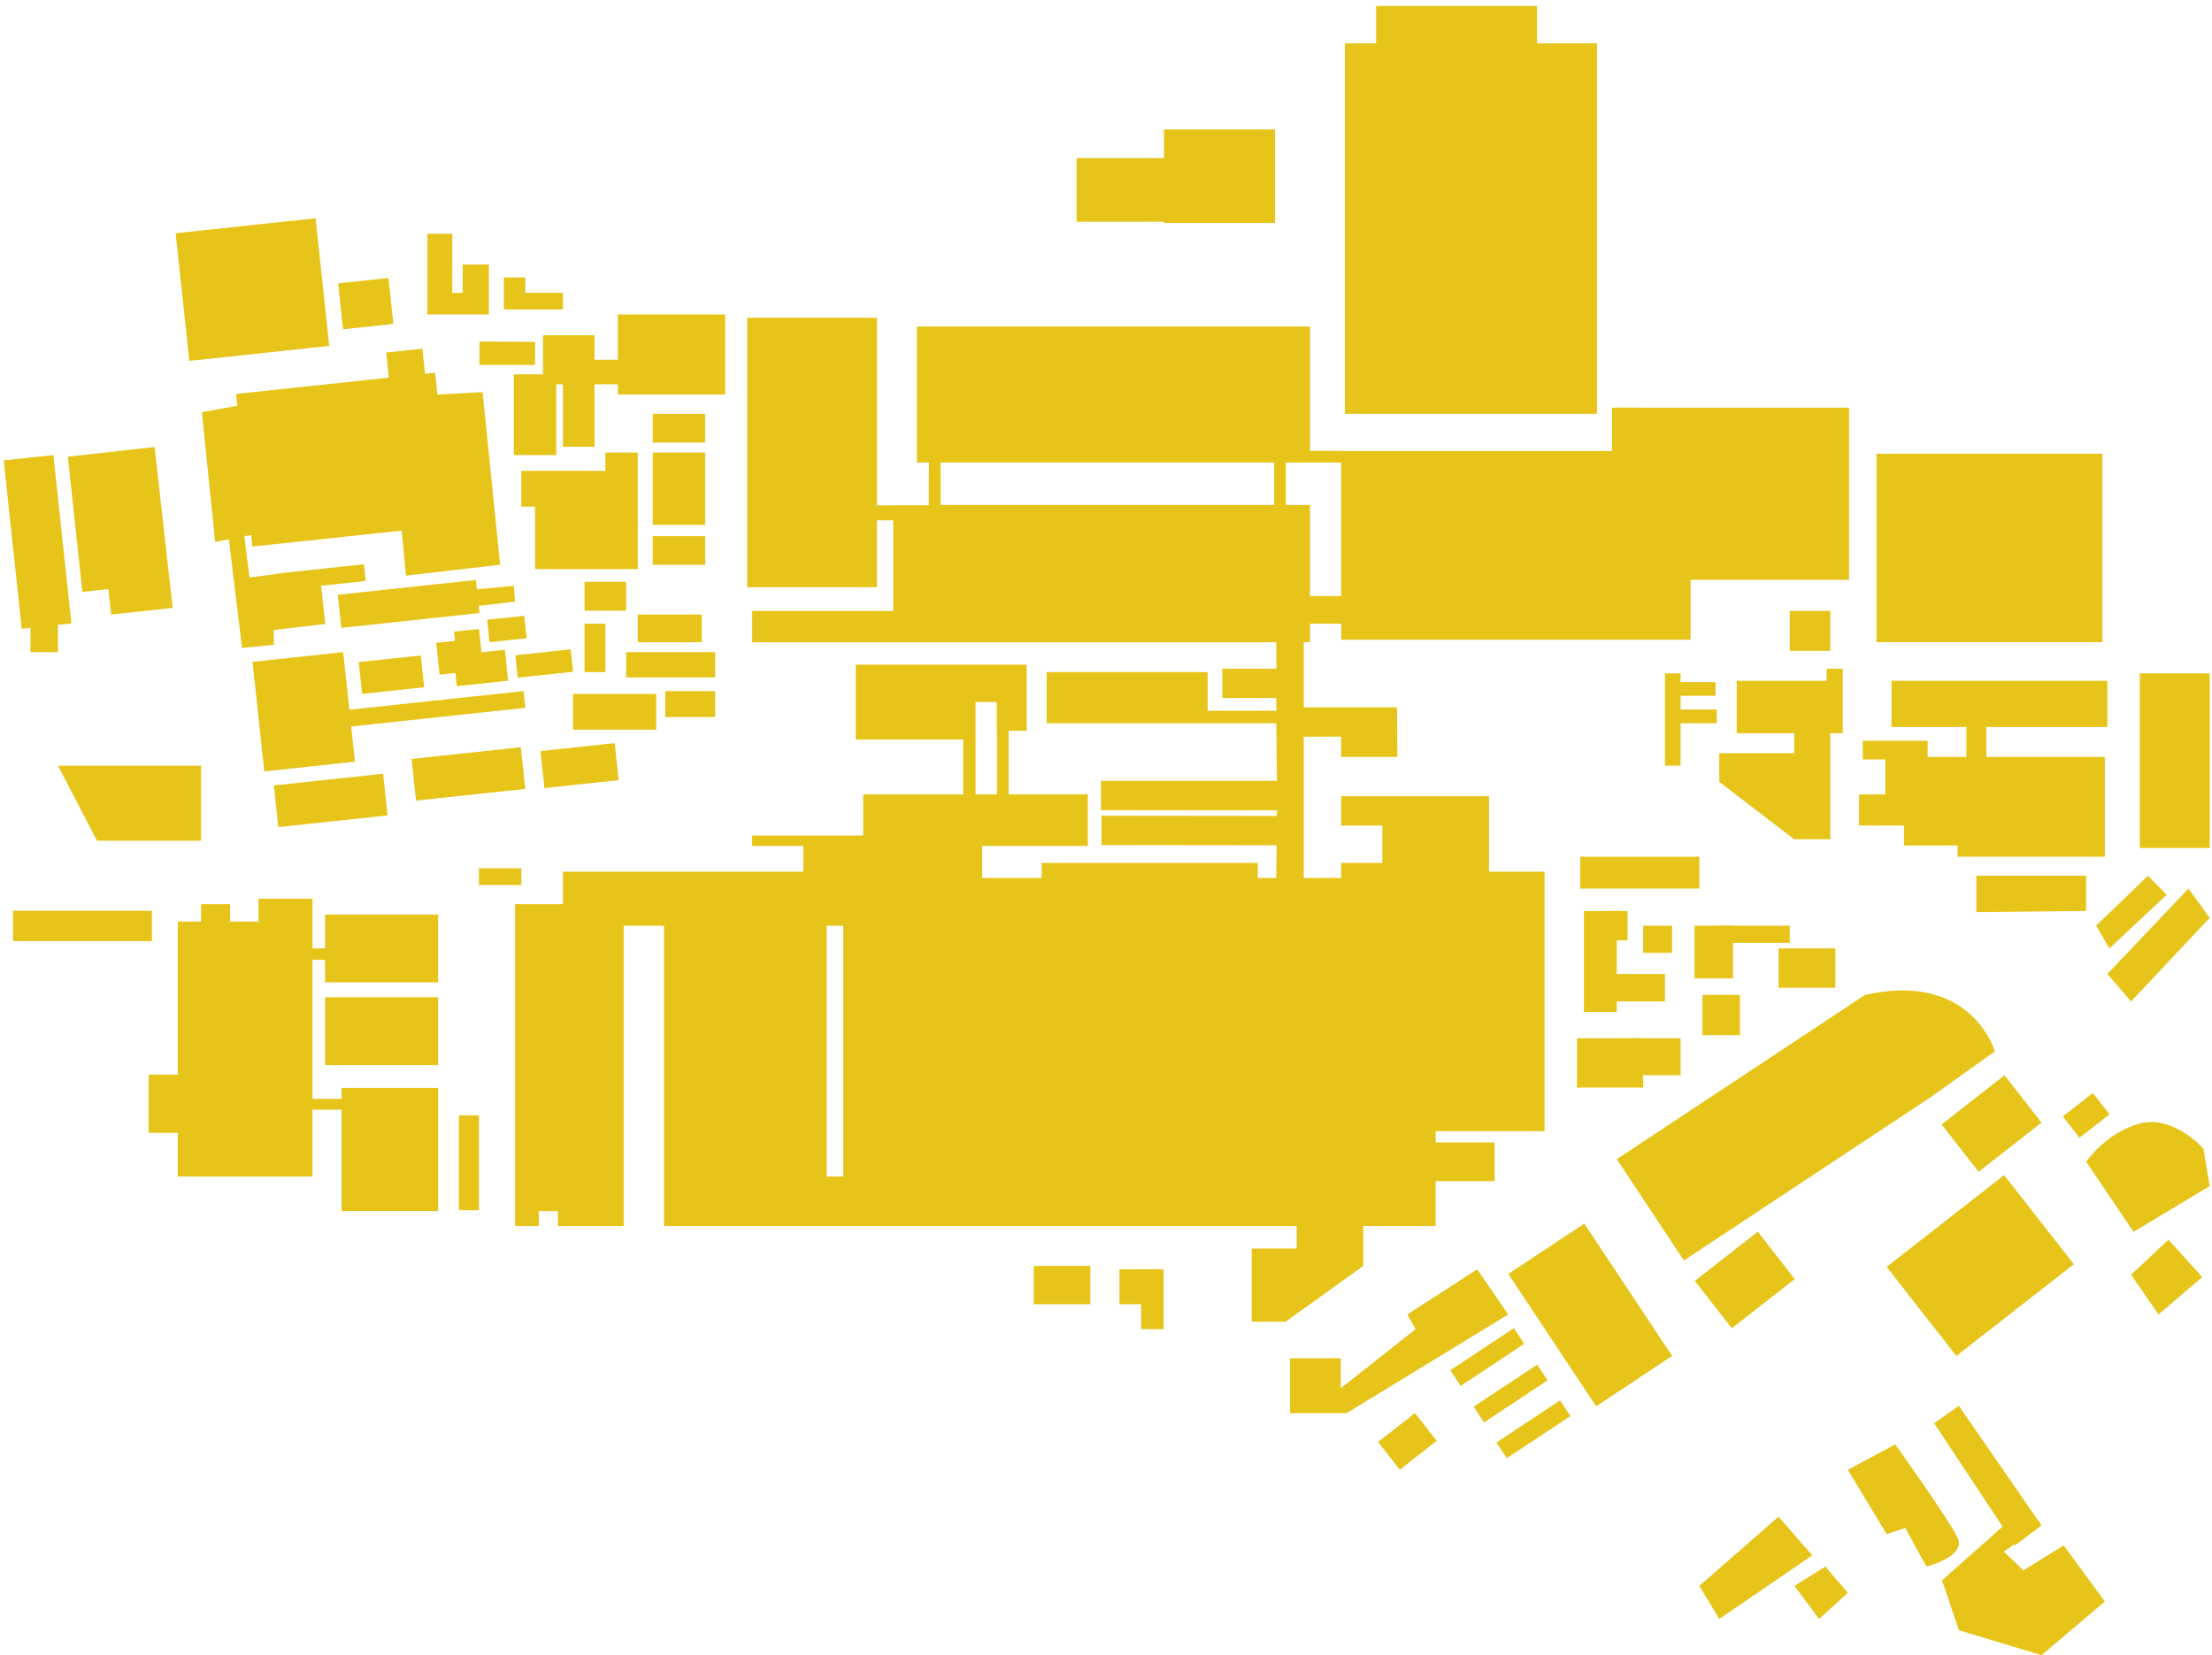 <?xml version="1.0" encoding="UTF-8" standalone="no"?>
<!-- Created with Inkscape (http://www.inkscape.org/) -->

<svg
   xmlns:dc="http://purl.org/dc/elements/1.1/"
   xmlns:cc="http://creativecommons.org/ns#"
   xmlns:rdf="http://www.w3.org/1999/02/22-rdf-syntax-ns#"
   xmlns:svg="http://www.w3.org/2000/svg"
   xmlns="http://www.w3.org/2000/svg"
   version="1.1"
   width="221.577"
   height="165.85"
   id="svg3823">
  <defs
     id="defs3825" />
  <path
     d="m 159.971,4.344 -6,0 0,-3.75 -16.125,0 0,3.75 -3.125,0 0,37.125 25.25,0 z"
     id="polygon249"
     style="fill:#e7c41a" />
  <path
     d="m 187.971,45.469 22.625,0 0,18.875 -22.625,0 z"
     id="rect251"
     style="fill:#e7c41a" />
  <path
     d="m 190.721,82.719 0,2 5.375,0 0,1.125 14.75,0 0,-10 -11.875,0 0,-3 12.125,0 0,-4.625 -21.625,0 0,4.625 7.5,0 0,3 -0.875,0 -3,0 0,-1.625 -6.5,0 0,1.875 2.25,0 0,3.5 -2.625,0 0,3.125 z"
     id="polygon253"
     style="fill:#e7c41a" />
  <path
     d="m 214.346,67.469 7,0 0,17.5 -7,0 z"
     id="rect255"
     style="fill:#e7c41a" />
  <path
     d="m 182.971,67.001 0,1.218 -9,0 0,5.25 5.75,0 0,2 -7.5,0 0,2.875 7.5,5.75 3.625,0 0,-10.625 1.25,0 0,-0.343 0,-4.907 0,-1.218 z"
     id="polygon257"
     style="fill:#e7c41a" />
  <path
     d="m 127.721,12.969 -11.125,0 0,2.875 -8.749,0 0,6.375 8.749,0 0,0.125 11.125,0 z"
     id="polygon259"
     style="fill:#e7c41a" />
  <path
     d="m 103.555,126.846 5.667,0 0,3.835 -5.667,0 z"
     id="rect261"
     style="fill:#e7c41a" />
  <path
     d="m 112.137,127.181 3.417,0 0,3.5 -3.417,0 z"
     id="rect263"
     style="fill:#e7c41a" />
  <path
     d="m 114.304,127.181 2.25,0 0,6 -2.25,0 z"
     id="rect265"
     style="fill:#e7c41a" />
  <path
     d="m 167.496,135.861 -7.611,5.049 -8.798,-13.262 7.611,-5.049 z"
     id="rect267"
     style="fill:#e7c41a" />
  <path
     d="m 134.886,141.598 16.193,-9.889 -3.11,-4.528 -6.998,4.528 0.832,1.472 -7.5,5.917 0,-3 -5.082,0 0,5.5 z"
     id="polygon269"
     style="fill:#e7c41a" />
  <path
     d="m 179.782,128.162 -6.304,4.927 -3.709,-4.746 6.304,-4.927 z"
     id="rect271"
     style="fill:#e7c41a" />
  <path
     d="m 143.916,144.37 -3.7,2.893 -2.177,-2.784 3.7,-2.893 z"
     id="rect273"
     style="fill:#e7c41a" />
  <path
     d="m 204.502,112.486 -6.303,4.927 -3.71,-4.746 6.303,-4.927 z"
     id="rect275"
     style="fill:#e7c41a" />
  <path
     d="m 211.311,111.653 -3.007,2.35 -1.67,-2.138 3.007,-2.35 z"
     id="rect277"
     style="fill:#e7c41a" />
  <path
     d="m 207.736,126.672 -11.767,9.197 -6.98,-8.931 11.767,-9.197 z"
     id="rect279"
     style="fill:#e7c41a" />
  <path
     d="m 186.822,99.686 -24.869,16.461 6.721,10.152 24.611,-16.289 v 0.001 l 0.043,-0.03 0.215,-0.143 -0.004,-0.008 6.287,-4.486 c 0,0 -2.299,-8.065 -13.004,-5.658 z"
     id="path281"
     style="fill:#e7c41a" />
  <path
     d="m 158.66,91.281 3.293,0 0,10.113 -3.293,0 z"
     id="rect283"
     style="fill:#e7c41a" />
  <path
     d="m 160.305,97.594 6.479,0 0,2.75 -6.479,0 z"
     id="rect285"
     style="fill:#e7c41a" />
  <path
     d="m 160.596,91.281 2.438,0 0,2.938 -2.438,0 z"
     id="rect287"
     style="fill:#e7c41a" />
  <path
     d="m 164.596,92.751 2.894,0 0,2.719 -2.894,0 z"
     id="rect289"
     style="fill:#e7c41a" />
  <path
     d="m 157.971,104.031 6.625,0 0,4.938 -6.625,0 z"
     id="rect291"
     style="fill:#e7c41a" />
  <path
     d="m 163.035,104.031 5.312,0 0,3.709 -5.312,0 z"
     id="rect293"
     style="fill:#e7c41a" />
  <path
     d="m 170.535,99.686 3.75,0 0,4.033 -3.75,0 z"
     id="rect295"
     style="fill:#e7c41a" />
  <path
     d="m 169.74,92.751 3.856,0 0,5.28 -3.856,0 z"
     id="rect297"
     style="fill:#e7c41a" />
  <path
     d="m 172.221,92.751 7.062,0 0,1.719 -7.062,0 z"
     id="rect299"
     style="fill:#e7c41a" />
  <path
     d="m 178.16,95.031 5.688,0 0,3.938 -5.688,0 z"
     id="rect301"
     style="fill:#e7c41a" />
  <path
     d="m 158.285,85.844 11.938,0 0,3.188 -11.938,0 z"
     id="rect303"
     style="fill:#e7c41a" />
  <path
     d="m 32.556,99.924 11.333,0 0,6.795 -11.333,0 z"
     id="rect305"
     style="fill:#e7c41a" />
  <path
     d="m 45.972,111.758 2,0 0,9.505 -2,0 z"
     id="rect307"
     style="fill:#e7c41a" />
  <path
     d="m 1.306,91.258 13.916,0 0,3.043 -13.916,0 z"
     id="rect309"
     style="fill:#e7c41a" />
  <path
     d="m 5.806,76.719 3.916,7.522 10.417,0 0,-7.522 z"
     id="polygon311"
     style="fill:#e7c41a" />
  <path
     d="m 47.972,87.006 4.25,0 0,1.672 -4.25,0 z"
     id="rect313"
     style="fill:#e7c41a" />
  <path
     d="m 61.889,39.532 10.75,0 0,-8.026 -10.75,0 0,4.541 -2.333,0 0,-2.458 -5.167,0 0,3.917 -2.917,0 0,8.09 4.25,0 0,-7.09 0.666,0 0,6.257 3.168,0 0,-6.257 2.333,0 z"
     id="polygon315"
     style="fill:#e7c41a" />
  <path
     d="m 65.388,41.469 5.25,0 0,2.87 -5.25,0 z"
     id="rect317"
     style="fill:#e7c41a" />
  <path
     d="m 65.388,53.719 5.25,0 0,2.87 -5.25,0 z"
     id="rect319"
     style="fill:#e7c41a" />
  <path
     d="m 65.388,45.344 5.25,0 0,7.245 -5.25,0 z"
     id="rect321"
     style="fill:#e7c41a" />
  <path
     d="m 8.247,59.305 -1.451,-13.547 8.692,-0.967 1.806,16.123 -6.164,0.66 -0.273,-2.548 z"
     id="polygon323"
     style="fill:#e7c41a" />
  <path
     d="m 38.822,81.702 -10.944,1.172 -0.447,-4.174 10.944,-1.172 z"
     id="rect325"
     style="fill:#e7c41a" />
  <path
     d="M 52.62,79.045 41.676,80.217 41.229,76.043 52.173,74.871 z"
     id="rect327"
     style="fill:#e7c41a" />
  <path
     d="m 61.975,78.168 -7.439,0.797 -0.397,-3.707 7.439,-0.797 z"
     id="rect329"
     style="fill:#e7c41a" />
  <path
     d="m 35.179,72.791 17.441,-1.868 -0.177,-1.677 -17.444,1.867 -0.618,-5.77 -9.085,0.969 1.176,10.979 9.084,-0.973 z"
     id="polygon331"
     style="fill:#e7c41a" />
  <path
     d="m 42.491,68.862 -6.218,0.664 -0.34,-3.186 6.218,-0.664 z"
     id="rect333"
     style="fill:#e7c41a" />
  <path
     d="m 45.583,64.215 -1.891,0.202 0.341,3.185 1.584,-0.169 0.142,1.322 5.145,-0.55 -0.332,-3.101 -2.344,0.251 -0.248,-2.33 -2.495,0.266 z"
     id="polygon335"
     style="fill:#e7c41a" />
  <path
     d="m 52.756,63.946 -3.72,0.397 -0.239,-2.241 3.72,-0.397 z"
     id="rect337"
     style="fill:#e7c41a" />
  <path
     d="m 57.404,67.308 -5.538,0.592 -0.24,-2.242 5.538,-0.592 z"
     id="rect339"
     style="fill:#e7c41a" />
  <path
     d="m 63.887,61.574 6.417,0 0,2.771 -6.417,0 z"
     id="rect341"
     style="fill:#e7c41a" />
  <path
     d="m 62.722,65.343 8.915,0 0,2.537 -8.915,0 z"
     id="rect343"
     style="fill:#e7c41a" />
  <path
     d="m 66.637,69.246 5,0 0,2.599 -5,0 z"
     id="rect345"
     style="fill:#e7c41a" />
  <path
     d="m 58.556,62.496 2.082,0 0,4.849 -2.082,0 z"
     id="rect347"
     style="fill:#e7c41a" />
  <path
     d="m 58.556,58.305 4.166,0 0,2.88 -4.166,0 z"
     id="rect349"
     style="fill:#e7c41a" />
  <path
     d="m 53.597,57.022 10.29,0 0,-6.259 0,-1.003 0,-4.416 -3.249,0 0,1.833 -8.416,0 0,3.586 1.375,0 z"
     id="polygon351"
     style="fill:#e7c41a" />
  <path
     d="m 45.304,23.422 -2.5,0 0,5.921 0,2.163 2.5,0 1.039,0 2.627,0 0,-2.163 0,-2.834 -2.627,0 0,2.834 -1.039,0 z"
     id="polygon353"
     style="fill:#e7c41a" />
  <path
     d="m 56.388,29.343 -3.768,0 0,-1.542 -2.15,0 0,3.208 0.417,0 1.733,0 3.768,0 z"
     id="polygon355"
     style="fill:#e7c41a" />
  <path
     d="M 32.982,34.661 18.964,36.163 17.594,23.37 31.612,21.869 z"
     id="rect357"
     style="fill:#e7c41a" />
  <path
     d="m 39.405,32.455 -5.042,0.54 -0.493,-4.602 5.042,-0.54 z"
     id="rect359"
     style="fill:#e7c41a" />
  <path
     d="m 27.425,63.125 0,1.488 -3.179,0.307 -1.325,-10.887 -1.367,0.266 -1.334,-12.998 3.551,-0.648 -0.127,-1.179 15.31,-1.635 -0.269,-2.516 3.627,-0.387 0.269,2.516 1.002,-0.107 0.234,2.187 4.524,-0.242 1.756,17.299 -9.426,1.086 -0.439,-4.509 -14.949,1.6 -0.125,-1.168 -0.684,0.133 0.514,4.132 1.81,-0.233 0.203,-0.021 1.112,-0.172 -10e-4,-0.007 8.346,-0.893 0.179,1.677 -4.468,0.479 0.41,3.827 z"
     id="polygon361"
     style="fill:#e7c41a" />
  <path
     d="m 5.806,62.613 1.348,-0.145 -1.807,-16.871 -4.978,0.528 1.806,16.877 0.879,-0.094 0,2.435 2.752,0 z"
     id="polygon363"
     style="fill:#e7c41a" />
  <path
     d="m 51.597,60.283 -0.125,-1.582 -3.7,0.346 -0.1,-0.933 -13.838,1.48 0.355,3.315 13.838,-1.482 -0.077,-0.722 z"
     id="polygon365"
     style="fill:#e7c41a" />
  <path
     d="m 53.597,34.258 -5.57,-0.039 0,2.352 5.57,0 z"
     id="polygon367"
     style="fill:#e7c41a" />
  <path
     d="m 161.471,40.844 v 4.344 h -27.125 v -0.008 h -3.125 v -12.461 h -39.374 v 13.625 h 1.209 l -0.021,4.281 h -3.583 l 0.021,0.013 h -1.625 v -18.794 h -13 v 27 h 13 v -6.706 h 1.625 v 9.081 H 75.348 v 3.125 h 14.125 4.125 34.249 v 2.656 h -5.405 v 2.938 h 5.405 v 1.281 h -6.875 v -3.875 h -16.124 v 5.125 h 15.812 0.312 6.875 l 0.062,5.77 h -17.625 v 2.938 h 17.625 l -0.006,0.576 -17.562,-0.019 v 2.938 l 17.534,0.019 -0.03,3.279 h -1.858 v -1.51 h -21.641 v 1.51 h -5.957 v -3.208 h 10.582 v -5.167 h -7.938 v -6.375 h 1.812 v -2.875 -3.75 h -5.125 -3 -9 v 7.5 H 96.491 v 5.5 H 86.47 v 4.125 h -11.125 v 1.042 h 5.125 v 2.583 h -24.082 v 3.25 h -4.791 v 32.25 h 2.375 v -1.5 h 1.918 v 1.5 h 6.582 V 92.761 h 4.042 v 30.084 h 14.812 1.479 3.666 5.666 37.749 v 2.253 h -4.5 v 7.334 h 3.396 l 7.771,-5.584 v -4.003 h 7.262 v -4.5 h 5.905 v -3.875 h -5.905 v -1.125 h 10.905 V 87.345 h -5.562 v -4.625 -0.75 -2.188 h -14.812 v 2.938 h 4.125 v 3.74 h -4.125 v 1.51 h -3.75 v -14.156 h 3.75 v 2.031 h 5.625 l -0.03,-4.969 h -3.312 -0.031 -6 v -6.531 h 0.625 v -1.849 h 3.125 v 1.599 h 35 v -6 h 15.875 v -17.25 l -23.752,-10e-4 0,0 z m -33.833,9.75 h -33.416 v -4.25 h 33.416 v 4.25 z M 84.472,117.886 h -1.666 v -25.126 h 1.666 v 25.126 z M 97.722,74.094 v -3.75 h 2.125 v 2.875 h 0.021 v 6.375 h -2.146 v -5.5 z m 36.624,-14.371 h -3.125 v -9.129 h -2.416 v -4.25 h 1.083 v 0.002 h 4.458 v 13.377 l 0,0 z"
     id="path369"
     style="fill:#e7c41a" />
  <path
     d="m 171.846,69.719 0,-1.375 -3.5,0 0,-0.875 -1.561,0 0,9.25 1.561,0 0,-4.25 3.625,0 0,-1.375 -3.625,0 0,-1.375 z"
     id="polygon371"
     style="fill:#e7c41a" />
  <path
     d="m 208.971,116.406 4.75,7.021 7.625,-4.584 -0.625,-3.75 c 0,0 -3,-3.41 -6.375,-2.518 -3.375,0.893 -5.375,3.831 -5.375,3.831 z"
     id="path373"
     style="fill:#e7c41a" />
  <path
     d="m 185.096,147.276 3.894,6.443 1.856,-0.625 2.125,3.875 c 0,0 4,-1 3.125,-2.875 -0.875,-1.875 -6.25,-9.371 -6.25,-9.371 l -4.75,2.553 z"
     id="path375"
     style="fill:#e7c41a" />
  <path
     d="m 200.721,155.469 1.056,-0.733 0.069,0.108 2.655,-2 -8.28,-11.979 -2.479,1.743 6.859,10.356 -6.066,5.38 1.686,5 8.28,2.5 6.345,-5.375 -4.125,-5.625 -4.03,2.5 z"
     id="polygon377"
     style="fill:#e7c41a" />
  <path
     d="m 178.16,151.969 3.375,3.875 -9.314,6.375 -2,-3.313 z"
     id="polygon379"
     style="fill:#e7c41a" />
  <path
     d="m 185.096,159.594 -2.25,-2.625 -3.095,1.937 2.47,3.313 z"
     id="polygon381"
     style="fill:#e7c41a" />
  <path
     d="m 220.596,127.964 -3.375,-3.745 -3.75,3.5 2.75,3.99 z"
     id="polygon383"
     style="fill:#e7c41a" />
  <path
     d="m 217.035,89.656 -1.875,-1.91 -5.189,5.005 1.33,2.28 z"
     id="polygon385"
     style="fill:#e7c41a" />
  <path
     d="m 221.346,91.969 -2.125,-2.938 -8.125,8.563 2.375,2.75 z"
     id="polygon387"
     style="fill:#e7c41a" />
  <path
     d="m 208.971,87.746 -11,0 0,3.643 11,-0.108 z"
     id="polygon389"
     style="fill:#e7c41a" />
  <path
     d="m 179.285,61.219 4.062,0 0,4 -4.062,0 z"
     id="rect391"
     style="fill:#e7c41a" />
  <path
     d="m 152.685,134.649 -6.368,4.218 -1.04,-1.571 6.368,-4.218 z"
     id="rect395"
     style="fill:#e7c41a" />
  <path
     d="m 155.022,138.308 -6.369,4.217 -1.041,-1.572 6.369,-4.217 z"
     id="rect397"
     style="fill:#e7c41a" />
  <path
     d="m 157.309,141.888 -6.367,4.216 -1.04,-1.57 6.367,-4.216 z"
     id="rect399"
     style="fill:#e7c41a" />
  <path
     d="m 17.806,107.674 -2.917,0 0,5.834 2.917,0 0,4.378 13.5,0 0,-6.694 2.916,0 0,10.152 9.667,0 0,-12.336 -9.667,0 0,1.1 -2.916,0 0,-13.933 1.25,0 0,2.254 11.333,0 0,-6.795 -11.333,0 0,3.397 -1.25,0 0,-1.19 0,-1.5 0,-2.289 -5.417,0 0,2.289 -2.833,0 0,-1.747 -2.917,0 0,1.747 -2.333,0 z"
     id="polygon401"
     style="fill:#e7c41a" />
  <path
     d="m 57.397,69.527 8.341,0 0,3.586 -8.341,0 z"
     id="rect403"
     style="fill:#e7c41a" />
</svg>
